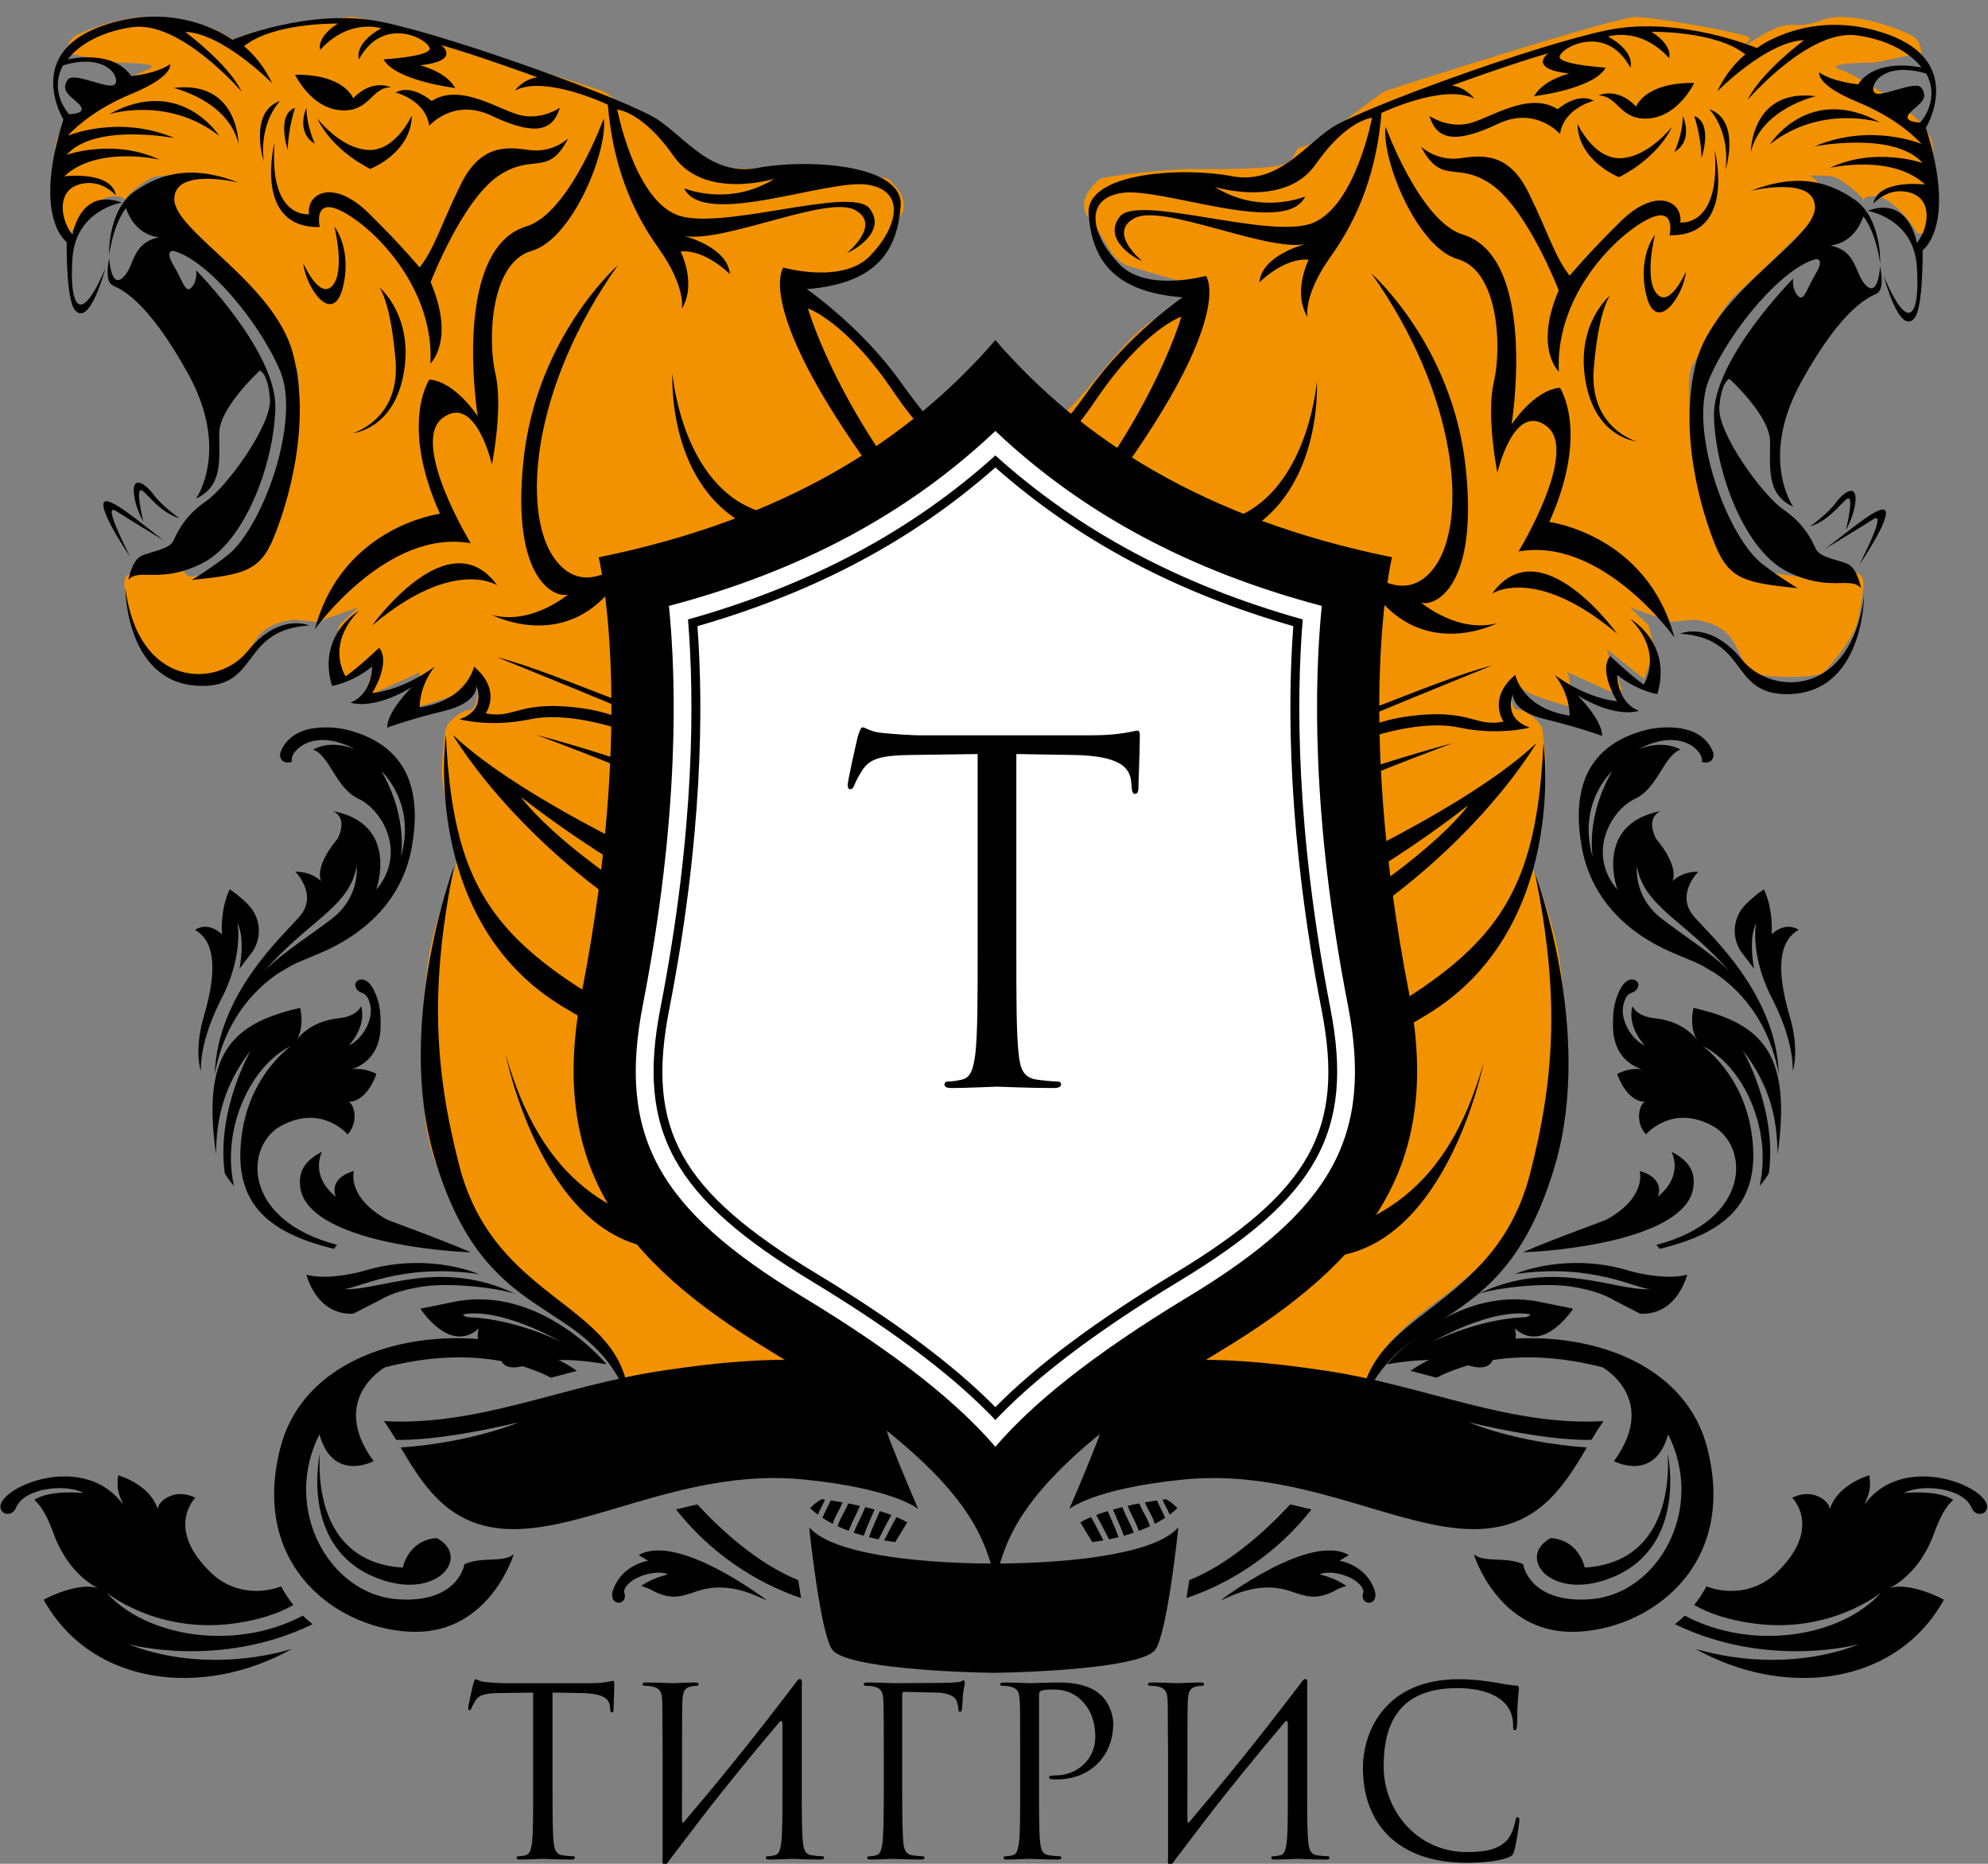 <svg width="80" height="75" viewBox="0 0 80 75" fill="none" xmlns="http://www.w3.org/2000/svg">
<rect x="0" y="0" width="80" height="75" fill="#808080" stroke="none"/>
<path d="M25.124 56.177C25.124 56.177 25.345 54.677 22.292 52.449C19.238 50.22 17.263 47.556 17.086 44.767C16.91 41.98 17.025 39.35 17.4 37.787C17.774 36.225 18.44 34.914 18.35 34.578C18.261 34.242 18.123 32.913 17.89 31.965C17.657 31.016 17.886 29.835 17.916 29.428C17.947 29.02 18.649 28.537 18.909 28.566C19.169 28.595 19.252 27.797 19.198 27.628C19.144 27.459 19.009 27.455 18.687 27.747C18.365 28.039 16.595 28.497 16.595 28.497L16.906 27.05L14.951 27.941L14.727 27.747L15.342 26.121L13.831 27.319L13.408 26.121L13.661 25.153L14.42 24.433L12.761 25.026L11.831 24.938C11.831 24.938 11.005 24.989 10.5 25.489C9.995 25.99 9.926 26.772 9.453 27.046C8.979 27.319 6.942 27.278 6.669 27.088C6.396 26.897 5.398 25.677 5.251 25.026C5.103 24.375 5.095 24.28 5.019 23.705C4.943 23.131 5.18 23.087 5.357 23.044C5.534 23 6.981 22.948 7.192 22.879C7.404 22.811 7.411 23.226 7.688 23.197C7.965 23.167 9.854 22.899 10.17 22.625C10.485 22.351 11.421 20.64 11.665 19.358C11.91 18.075 12.205 15.218 11.905 14.741C11.606 14.263 10.898 12.584 10.189 11.902C9.481 11.22 6.738 8.734 6.581 8.21C6.424 7.687 7.083 6.935 7.357 7.032C7.631 7.13 6.43 6.974 6.081 7.158C5.733 7.342 4.993 7.926 5.019 8.079C5.045 8.232 5.152 7.841 4.478 7.904C3.804 7.967 2.936 9.158 2.894 9.306C2.851 9.454 2.463 9.462 2.335 9.181C2.207 8.9 2.433 8.044 2.302 7.024C2.171 6.003 2.113 5.677 2.625 5.032C3.138 4.387 5.186 3.066 5.915 2.805C6.643 2.544 5.114 2.532 4.648 2.517C4.181 2.501 2.75 2.046 2.704 2.246C2.659 2.447 2.621 1.718 2.978 1.48C3.334 1.242 5.464 0.395 6.581 0.783C7.698 1.17 7.662 0.91 8.264 1.044C8.866 1.178 10.229 2.137 10.294 2.215C10.36 2.294 9.588 1.699 9.572 1.535C9.556 1.372 13.376 0.69 14.172 0.683C14.968 0.675 24.077 3.591 24.285 3.676C24.494 3.76 27.067 5.854 27.539 5.892C28.011 5.931 27.732 6.475 28.504 6.655C29.277 6.836 31.514 6.804 32.182 6.804C32.85 6.803 35.601 7.066 35.773 7.227C35.946 7.389 36.778 8.119 36.122 8.844C35.467 9.569 35.392 10.468 34.492 10.73C33.59 10.992 32.785 11.253 32.528 11.286C32.27 11.319 32.174 12.309 33.305 12.742C34.437 13.174 36.191 15.739 36.955 16.423C37.718 17.107 38.768 18.601 39.166 18.648C39.563 18.695 41.173 18.664 41.329 18.288C41.485 17.912 41.152 54.608 41.152 54.608L25.124 56.177Z" fill="#F39200"/>
<path d="M22.235 72.096C22.235 73 22.235 73.745 22.281 74.141C22.308 74.414 22.364 74.622 22.642 74.659C22.772 74.678 22.976 74.697 23.06 74.697C23.115 74.697 23.134 74.725 23.134 74.754C23.134 74.801 23.087 74.829 22.985 74.829C22.475 74.829 21.891 74.801 21.845 74.801C21.798 74.801 21.214 74.829 20.936 74.829C20.834 74.829 20.788 74.81 20.788 74.754C20.788 74.725 20.807 74.697 20.862 74.697C20.946 74.697 21.057 74.678 21.14 74.659C21.325 74.622 21.372 74.414 21.409 74.141C21.455 73.745 21.455 73.001 21.455 72.096V68.109L20.084 68.129C19.508 68.138 19.286 68.204 19.137 68.43C19.036 68.59 19.008 68.656 18.98 68.722C18.952 68.797 18.925 68.817 18.887 68.817C18.86 68.817 18.841 68.788 18.841 68.731C18.841 68.637 19.026 67.827 19.045 67.752C19.064 67.695 19.101 67.573 19.138 67.573C19.203 67.573 19.296 67.667 19.546 67.686C19.814 67.714 20.167 67.733 20.278 67.733H23.755C24.348 67.733 24.598 67.638 24.672 67.638C24.719 67.638 24.719 67.695 24.719 67.752C24.719 68.034 24.691 68.685 24.691 68.788C24.691 68.873 24.663 68.91 24.626 68.91C24.579 68.91 24.561 68.883 24.552 68.751L24.543 68.647C24.506 68.364 24.292 68.148 23.402 68.129L22.234 68.109V72.096H22.235Z" fill="black"/>
<path d="M26.666 70.437C26.647 68.967 26.666 68.703 26.647 68.401C26.629 68.081 26.554 67.93 26.248 67.864C26.174 67.846 26.016 67.836 25.933 67.836C25.896 67.836 25.859 67.817 25.859 67.78C25.859 67.723 25.906 67.704 26.008 67.704C26.425 67.704 27.009 67.732 27.055 67.732C27.101 67.732 27.686 67.704 27.963 67.704C28.066 67.704 28.112 67.723 28.112 67.78C28.112 67.817 28.075 67.836 28.038 67.836C27.973 67.836 27.917 67.846 27.806 67.864C27.556 67.912 27.481 68.072 27.463 68.401C27.445 68.703 27.445 70.164 27.445 73.274C27.445 73.35 27.491 73.359 27.528 73.311C28.845 71.757 30.142 70.183 32.043 67.685C32.163 67.487 32.311 67.525 32.265 67.836V70.437V72.096C32.265 73 32.265 73.745 32.311 74.141C32.34 74.414 32.395 74.622 32.674 74.659C32.803 74.678 33.007 74.697 33.091 74.697C33.146 74.697 33.164 74.725 33.164 74.754C33.164 74.801 33.118 74.829 33.016 74.829C32.506 74.829 31.922 74.801 31.876 74.801C31.83 74.801 31.245 74.829 30.968 74.829C30.865 74.829 30.819 74.81 30.819 74.754C30.819 74.725 30.838 74.697 30.893 74.697C30.977 74.697 31.088 74.678 31.171 74.659C31.357 74.622 31.403 74.414 31.44 74.141C31.486 73.745 31.486 73.001 31.486 72.096V69.372C31.486 69.259 31.44 69.203 31.357 69.306C30.133 70.757 28.918 72.237 27.769 73.764L26.999 74.772L26.888 74.923C26.767 75.121 26.619 75.083 26.666 74.772V70.437Z" fill="black"/>
<path d="M36.306 68.185V72.096C36.306 73 36.315 73.924 36.362 74.235C36.399 74.499 36.51 74.631 36.715 74.659C36.844 74.678 37.048 74.697 37.132 74.697C37.187 74.697 37.205 74.725 37.205 74.754C37.205 74.801 37.159 74.829 37.057 74.829C36.547 74.829 35.963 74.801 35.916 74.801C35.87 74.801 35.323 74.829 35.045 74.829C34.943 74.829 34.897 74.81 34.897 74.754C34.897 74.725 34.915 74.697 34.971 74.697C35.054 74.697 35.166 74.688 35.249 74.659C35.398 74.612 35.444 74.528 35.5 74.254C35.546 74.009 35.565 73.246 35.565 72.096V70.437C35.565 68.854 35.555 68.458 35.537 68.298C35.509 68.072 35.453 67.931 35.148 67.865C35.073 67.846 34.915 67.836 34.832 67.836C34.795 67.836 34.758 67.817 34.758 67.779C34.758 67.723 34.804 67.704 34.906 67.704C35.324 67.704 35.908 67.732 35.954 67.732C36.139 67.732 38.105 67.723 38.234 67.713C38.383 67.704 38.605 67.685 38.643 67.676C38.698 67.657 38.735 67.619 38.772 67.619C38.809 67.619 38.828 67.676 38.828 67.723C38.828 67.789 38.782 67.902 38.754 68.166C38.744 68.26 38.726 68.675 38.708 68.788C38.698 68.835 38.68 68.882 38.633 68.882C38.587 68.882 38.568 68.844 38.568 68.778C38.568 68.703 38.54 68.543 38.485 68.42C38.43 68.298 38.207 68.11 37.66 68.11L36.39 68.081C36.334 68.081 36.306 68.11 36.306 68.185Z" fill="black"/>
<path d="M41.052 70.437C41.052 68.967 41.052 68.703 41.034 68.402C41.016 68.081 40.941 67.93 40.635 67.864C40.56 67.846 40.403 67.836 40.32 67.836C40.283 67.836 40.246 67.817 40.246 67.78C40.246 67.723 40.292 67.704 40.394 67.704C40.811 67.704 41.368 67.732 41.442 67.732C41.646 67.732 42.183 67.704 42.61 67.704C43.769 67.704 44.186 68.1 44.334 68.241C44.538 68.439 44.797 68.864 44.797 69.363C44.797 70.701 43.834 71.606 42.517 71.606C42.471 71.606 42.369 71.606 42.323 71.596C42.276 71.596 42.22 71.577 42.22 71.53C42.22 71.455 42.276 71.445 42.471 71.445C43.37 71.445 44.075 70.776 44.075 69.909C44.075 69.599 44.047 68.967 43.555 68.458C43.064 67.949 42.499 67.987 42.285 67.987C42.128 67.987 41.97 68.005 41.887 68.043C41.831 68.062 41.812 68.128 41.812 68.222V72.096C41.812 73 41.812 73.745 41.859 74.141C41.887 74.414 41.942 74.621 42.22 74.659C42.35 74.678 42.554 74.697 42.637 74.697C42.693 74.697 42.712 74.725 42.712 74.754C42.712 74.801 42.666 74.829 42.563 74.829C42.053 74.829 41.469 74.801 41.423 74.801C41.395 74.801 40.811 74.829 40.533 74.829C40.431 74.829 40.384 74.81 40.384 74.754C40.384 74.725 40.403 74.697 40.459 74.697C40.542 74.697 40.654 74.678 40.737 74.659C40.923 74.622 40.969 74.414 41.006 74.141C41.052 73.745 41.052 73.001 41.052 72.096V70.437Z" fill="black"/>
<path d="M47.004 70.437C46.985 68.967 47.004 68.703 46.985 68.401C46.967 68.081 46.892 67.93 46.587 67.864C46.512 67.846 46.354 67.836 46.271 67.836C46.234 67.836 46.197 67.817 46.197 67.78C46.197 67.723 46.243 67.704 46.346 67.704C46.763 67.704 47.347 67.732 47.393 67.732C47.439 67.732 48.024 67.704 48.302 67.704C48.404 67.704 48.45 67.723 48.45 67.78C48.45 67.817 48.413 67.836 48.376 67.836C48.311 67.836 48.255 67.846 48.144 67.864C47.894 67.912 47.82 68.072 47.801 68.401C47.782 68.703 47.782 70.164 47.782 73.274C47.782 73.35 47.829 73.359 47.866 73.311C49.182 71.757 50.48 70.183 52.381 67.685C52.501 67.487 52.65 67.525 52.603 67.836V70.437V72.096C52.603 73 52.603 73.745 52.65 74.141C52.677 74.414 52.733 74.622 53.011 74.659C53.141 74.678 53.345 74.697 53.429 74.697C53.484 74.697 53.502 74.725 53.502 74.754C53.502 74.801 53.456 74.829 53.354 74.829C52.844 74.829 52.26 74.801 52.214 74.801C52.167 74.801 51.583 74.829 51.305 74.829C51.203 74.829 51.157 74.81 51.157 74.754C51.157 74.725 51.175 74.697 51.231 74.697C51.314 74.697 51.426 74.678 51.509 74.659C51.694 74.622 51.741 74.414 51.778 74.141C51.824 73.745 51.824 73.001 51.824 72.096V69.372C51.824 69.259 51.778 69.203 51.694 69.306C50.471 70.757 49.256 72.237 48.106 73.764L47.337 74.772L47.226 74.923C47.105 75.121 46.957 75.083 47.004 74.772V70.437Z" fill="black"/>
<path d="M54.846 71.153C54.846 69.646 55.763 67.572 58.711 67.572C59.815 67.572 60.649 67.827 61.002 67.827C61.103 67.827 61.122 67.874 61.122 67.93C61.122 68.034 61.057 68.486 61.057 69.033C61.057 69.486 61.039 69.627 60.965 69.627C60.9 69.627 60.89 69.561 60.89 69.429C60.89 68.326 59.806 67.93 58.647 67.93C56.264 67.93 55.68 69.41 55.68 71.078C55.68 72.878 57.042 74.528 59.027 74.528C59.722 74.528 60.269 74.443 60.64 74.056C60.835 73.849 60.955 73.434 60.983 73.265C61.002 73.161 61.02 73.123 61.076 73.123C61.122 73.123 61.141 73.19 61.141 73.265C61.141 73.331 61.029 74.15 60.937 74.471C60.881 74.65 60.863 74.669 60.696 74.745C60.325 74.895 59.62 74.961 59.027 74.961C56.199 74.961 54.846 73.33 54.846 71.153Z" fill="black"/>
<path d="M54.87 56.177C54.87 56.177 54.649 54.677 57.703 52.449C60.756 50.22 62.732 47.556 62.908 44.767C63.085 41.98 62.97 39.35 62.595 37.787C62.22 36.225 61.554 34.914 61.644 34.578C61.734 34.242 61.872 32.913 62.105 31.965C62.338 31.016 62.109 29.835 62.079 29.428C62.048 29.02 61.346 28.537 61.085 28.566C60.825 28.595 60.743 27.797 60.797 27.628C60.85 27.459 60.986 27.455 61.308 27.747C61.63 28.039 63.4 28.497 63.4 28.497L63.088 27.05L65.043 27.941L65.267 27.747L64.652 26.121L66.164 27.319L66.587 26.121L66.334 25.153L65.575 24.433L67.234 25.026L68.164 24.938C68.164 24.938 68.989 24.989 69.494 25.489C70 25.99 70.069 26.772 70.542 27.046C71.015 27.319 73.052 27.278 73.325 27.088C73.599 26.897 74.596 25.677 74.744 25.026C74.892 24.375 74.899 24.28 74.976 23.705C75.052 23.131 74.814 23.087 74.638 23.044C74.461 23 73.014 22.948 72.802 22.879C72.591 22.811 72.583 23.226 72.306 23.197C72.029 23.167 70.14 22.899 69.825 22.625C69.51 22.351 68.574 20.64 68.33 19.358C68.085 18.075 67.79 15.218 68.089 14.741C68.389 14.263 69.097 12.584 69.805 11.902C70.514 11.22 73.257 8.734 73.414 8.21C73.572 7.687 72.912 6.935 72.638 7.032C72.364 7.13 73.565 6.974 73.913 7.158C74.262 7.342 75.002 7.926 74.976 8.079C74.949 8.232 74.843 7.841 75.516 7.904C76.191 7.967 77.058 9.158 77.101 9.306C77.144 9.454 77.531 9.462 77.66 9.181C77.788 8.9 77.562 8.044 77.692 7.024C77.823 6.003 77.881 5.677 77.369 5.032C76.857 4.387 74.809 3.066 74.08 2.805C73.351 2.544 74.88 2.532 75.347 2.517C75.814 2.501 77.244 2.046 77.29 2.246C77.336 2.447 77.373 1.718 77.017 1.48C76.66 1.242 74.53 0.395 73.413 0.783C72.297 1.17 72.333 0.91 71.73 1.044C71.128 1.178 69.765 2.137 69.7 2.215C69.635 2.294 70.407 1.699 70.423 1.535C70.439 1.372 66.619 0.69 65.822 0.683C65.026 0.675 55.918 3.591 55.709 3.676C55.501 3.76 52.928 5.854 52.456 5.892C51.983 5.931 52.263 6.475 51.49 6.655C50.718 6.836 48.481 6.804 47.813 6.804C47.145 6.803 44.394 7.066 44.221 7.227C44.048 7.389 43.217 8.119 43.872 8.844C44.528 9.569 44.602 10.468 45.503 10.73C46.404 10.992 47.21 11.253 47.467 11.286C47.724 11.319 47.821 12.309 46.689 12.742C45.557 13.174 43.803 15.739 43.04 16.423C42.276 17.107 41.227 18.601 40.829 18.648C40.432 18.695 38.821 18.664 38.665 18.288C38.51 17.912 38.843 54.608 38.843 54.608L54.87 56.177Z" fill="#F39200"/>
<path d="M33.577 31.27C35.278 27.812 40.593 20.681 40.593 20.681C39.459 20.825 39.529 19.168 39.529 19.168C40.805 19.24 42.222 17.944 43.805 15.71C45.387 13.477 47.586 11.965 47.586 11.965C44.697 11.739 43.941 10.339 43.808 8.621C43.675 6.904 47.675 6.724 49.542 7.085C51.409 7.447 52.431 5.911 53.587 5.143C54.742 4.374 61.81 1.798 64.699 1.211C67.589 0.624 70.7 1.934 70.7 1.934C70.7 1.934 72.878 0.262 75.99 1.392C79.101 2.522 77.501 5.143 77.501 5.143C78.765 9.102 77.37 10.067 77.37 10.067C77.37 10.067 77.399 12.375 77.039 12.805C76.436 13.525 75.811 11.124 75.811 11.124C76.85 13.573 77.275 12.613 77.134 10.692C76.992 8.77 75.149 8.483 75.149 8.483C76.85 7.858 77.134 9.779 77.134 9.779C77.606 9.203 77.796 8.05 76.897 7.762C76 7.474 75.386 8.195 75.386 8.195C75.575 7.186 77.465 7.426 77.465 7.426C76.142 6.178 73.638 6.754 73.638 6.754C75.481 5.889 77.37 6.562 77.37 6.562C76.236 5.265 73.023 5.889 73.023 5.889C75.292 4.929 77.323 5.793 77.323 5.793C77.323 5.793 76.519 4.833 74.772 4.113C73.023 3.392 73.213 2.912 73.213 2.912C73.733 3.296 74.772 3.392 74.772 3.392C75.527 2.288 77.323 2.72 77.323 2.72C77.323 2.72 76.657 1.694 74.725 1.423C72.792 1.152 70.331 4.016 70.331 4.016C70.851 2.912 72.599 1.616 72.599 1.616C71.087 1.664 69.103 3.68 69.103 3.68C69.575 2.672 70.237 2.192 70.237 2.192C69.055 1.231 66.457 1.279 66.457 1.279C67.355 1.855 67.165 2.336 67.165 2.336C65.985 1.039 64.71 1.471 64.71 1.471C65.843 2.096 65.607 2.72 65.607 2.72C64.568 0.799 62.584 2.048 62.772 2.336C62.962 2.624 64.615 2.72 64.615 2.72C64.143 3.584 61.733 3.873 61.733 3.873C62.111 3.2 63.15 2.96 63.15 2.96C61.45 2.768 62.3 2.144 62.3 2.144C60.93 2.528 58.426 3.441 58.426 3.441C59.025 3.531 59.324 3.969 59.324 3.969C58.096 3.344 55.592 4.545 55.592 4.545C55.403 6.85 54.694 8.723 53.56 10.307C52.427 11.893 52.616 12.757 52.616 12.757C52.002 11.748 52.662 10.452 52.662 10.452C51.671 10.356 50.679 11.364 50.679 11.364C50.773 10.26 52.521 9.827 52.521 9.827C50.915 10.116 46.805 8.195 45.672 8.771C44.537 9.347 45.955 10.5 45.955 10.5C45.766 10.452 44.336 9.668 45.057 8.723C45.78 7.777 51.151 9.683 52.852 8.963C54.553 8.243 55.214 4.737 55.214 4.737C55.214 4.737 54.193 4.817 52.947 6.609C51.7 8.402 48.884 7.522 48.884 7.522C50.726 8.675 52.521 7.906 52.521 7.906C51.765 9.539 46.758 7.522 45.151 7.762C43.546 8.003 43.952 9.52 45.057 10.644C46.162 11.768 48.529 11.1 48.529 11.1C48.529 11.1 49.943 12.876 43.71 20.912C36.512 30.191 36.538 34.288 39.126 37.906C42.001 41.924 41.585 44.092 41.585 44.092C41.585 44.092 41.514 41.715 37.9 37.393C34.286 33.071 39.601 25.723 39.601 25.723C34.924 31.27 34.595 34.032 38.113 39.338C41.63 44.643 41.089 48.271 41.089 48.271C39.935 40.428 35.728 39.113 34.712 34.656C33.91 31.147 38.43 25.687 41.16 22.842C46.154 17.634 47.539 12.743 47.539 12.743C47.539 12.743 46.018 13.243 44.065 16.143C42.112 19.042 40.167 19.6 40.167 19.6C40.805 20.392 41.726 20.104 41.726 20.104C40.734 21.329 34.139 30.217 31.168 36.529C28.197 42.84 29.538 48.271 33.648 49.279C37.758 50.288 38.821 53.313 38.821 53.313C37.333 50.864 30.881 52.405 29.255 45.821C27.97 40.618 31.876 34.727 33.577 31.27ZM75.433 3.728C75.669 3.969 77.089 3.198 77.322 3.536C77.631 3.982 77.227 4.183 76.897 4.497C76.449 4.923 77.275 4.929 77.275 4.929C78.122 3.883 77.511 2.96 77.511 2.96C75.717 2.432 75.196 3.488 75.433 3.728ZM75.662 4.929C75.662 4.929 73.313 4.175 71.23 5.8C71.23 5.8 72.78 3.344 75.662 4.929ZM70.456 6.12C70.456 6.12 70.456 3.543 73.07 3.871C73.07 3.871 70.867 4.372 70.456 6.12ZM69.438 6.834C69.632 5.233 68.784 4.396 68.784 4.396C70.068 4.839 69.438 6.834 69.438 6.834ZM68.179 4.667C68.954 4.962 68.469 6.365 68.469 6.365C68.469 5.529 68.179 4.667 68.179 4.667ZM67.38 6.12C67.38 6.12 67.719 5.406 67.719 4.667C67.719 4.667 68.179 5.627 67.38 6.12ZM65.249 6.365C66.362 6.299 67.283 5.098 67.283 5.098C67.283 5.098 66.799 6.292 65.152 7.129C65.152 7.129 63.501 6.486 63.481 4.981C63.481 4.981 64.135 6.432 65.249 6.365ZM65.841 4.287C65.841 4.287 66.183 3.312 68.179 3.338C68.179 3.338 67.55 4.667 66.363 4.766C65.176 4.864 65.128 3.854 64.329 3.842C64.329 3.842 65.064 3.475 65.841 4.287ZM62.779 5.393C62.779 5.393 61.81 4.261 60.285 4.981C58.759 5.701 57.843 5.754 57.524 4.667C57.524 4.667 58.202 5.147 59.049 4.981C59.897 4.815 61.495 3.632 62.682 4.396C62.682 4.396 63.481 3.689 64.135 4.055C64.135 4.055 62.924 4.347 62.779 5.393ZM69.002 6.055C69.002 6.055 69.899 9.517 67.187 9.467C67.187 9.467 67.502 8.114 66.121 8.926C64.74 9.739 62.585 12.077 62.73 14.957C62.73 14.957 61.724 14.021 62.724 11.683C62.724 11.683 61.471 8.434 60.018 7.424C58.618 6.452 58.008 7.498 57.185 5.898C57.185 5.898 57.814 6.513 58.783 6.365C59.752 6.218 60.745 6.193 61.52 7.769C62.294 9.345 62.563 10.329 63.165 11.092C63.165 11.092 63.99 10.108 65.225 8.902C66.678 7.482 67.73 8.138 67.616 8.951C67.616 8.951 69.245 9.166 69.002 6.055ZM67.851 10.92C67.721 12 66.634 13.441 66.254 11.892C65.873 10.344 66.599 9.443 66.599 9.443C66.599 9.443 66.149 11.209 66.67 11.82C67.19 12.431 67.851 10.92 67.851 10.92ZM65.855 17.763C65.855 17.763 64.189 17.619 63.8 15.314C63.41 13.009 64.792 11.892 64.792 11.892C64.792 11.892 64.332 12.431 64.135 14.828C63.939 17.224 65.855 17.763 65.855 17.763ZM58.981 18.808C59.513 23.742 57.656 24.426 57.185 24.246C57.185 24.246 58.663 25.507 60.257 25.075C60.257 25.075 56.537 27.02 54.588 22.59C54.588 22.59 56.419 24.641 57.741 22.805C59.063 20.971 58.698 15.956 55.19 11.007C55.19 11.007 58.449 13.873 58.981 18.808ZM61.107 22.193C61.107 22.193 63.567 18.158 62.241 17.151C60.915 16.143 60.257 19.024 60.257 19.024C60.257 19.024 59.796 16.731 60.115 15.374C60.434 14.017 60.327 10.908 58.663 10.428C56.997 9.947 55.58 6.371 55.757 5.098C55.757 5.098 57.145 8.918 58.875 9.443C61.249 10.164 61.19 14.521 60.83 17.079C60.83 17.079 61.71 15.704 62.772 15.602C62.772 15.602 63.977 17.367 62.347 21.005C62.347 21.005 66.284 21.509 67.38 25.651C67.38 25.651 64.473 21.581 61.107 22.193ZM65.075 25.5C61.781 22.72 60.044 23.887 60.044 23.887C61.993 21.185 65.075 25.5 65.075 25.5ZM75.102 11.496C75.599 11.964 75.658 10.716 75.658 10.716C75.757 11.236 75.762 11.692 75.515 11.818C75.269 11.944 74.181 12.289 72.481 15.374C70.78 18.46 72.162 20.392 72.162 20.392C71.064 19.888 71.24 18.808 71.231 17.763C71.221 16.718 69.593 15.242 69.593 15.242C69.593 15.242 69.26 15.359 69.189 16.394C69.117 17.43 70.922 19.924 71.763 20.501C72.605 21.077 72.905 21.725 73.071 22.085C73.237 22.446 73.969 22.517 74.359 22.698C74.748 22.878 74.89 23.67 74.89 23.67C74.465 23.166 73.615 23.85 71.914 22.997C70.213 22.144 69.032 19.03 68.973 16.755C68.914 14.479 72.162 11.208 72.162 11.208C72.162 11.208 72.091 11.604 72.339 11.892C72.587 12.181 72.693 11.64 73.071 11.007C73.449 10.374 73.071 10.428 73.071 10.428C71.748 10.764 69.646 13.225 68.784 15.242C67.923 17.259 69.495 21.599 70.922 22.698C71.656 23.263 72.339 23.67 72.339 23.67C70.284 23.454 69.597 23.34 69.034 21.959C68.469 20.573 67.52 17.422 68.258 14.576C68.995 11.731 73.038 9.641 73.038 8.345C73.038 7.048 70.456 7.679 70.456 7.679C72.169 7.01 73.46 7.209 74.642 8.038C75.731 8.803 75.662 10.596 75.662 10.596C75.457 9.226 74.981 8.706 74.981 8.706C74.592 9.859 73.65 9.876 73.65 9.876C74.784 10.127 74.606 11.028 75.102 11.496ZM75.882 20.573C76.024 20.969 74.819 22.734 74.819 22.734C75.185 21.998 75.882 20.573 75.38 20.897C74.877 21.221 73.446 22.085 73.446 22.085C74.199 21.545 75.74 20.177 75.882 20.573ZM74.287 20.104C73.949 20.403 73.543 20.969 72.835 21.185C72.835 21.185 73.536 20.691 73.862 20.248C74.216 19.766 74.698 19.492 74.67 20.104C74.642 20.717 74.284 21.322 74.284 21.322C74.284 21.322 74.671 19.766 74.287 20.104ZM70.094 26.54C71.311 28.037 74.488 28.028 75.008 23.994C75.008 23.994 75.01 27.93 71.91 27.933C69.593 27.935 70.374 25.681 67.615 25.5C67.616 25.5 68.809 24.958 70.094 26.54ZM51.576 50.023C55.402 49.495 58.237 47.91 59.702 42.772C59.702 42.772 58.285 49.927 53.749 50.552C49.214 51.176 46.899 52.471 46.285 53.313C46.285 53.313 47.749 50.552 51.576 50.023ZM61.571 47.233C62.614 43.192 62.725 39.89 61.78 35.184C61.78 35.184 64.151 41.481 62.586 46.855C60.518 53.957 56.503 52.264 54.741 56.651C54.983 52.696 60.136 52.792 61.571 47.233ZM52.993 42.195C59.912 38.621 61.794 36.62 62.111 29.901C62.111 29.901 63.15 37.393 57.387 40.851C51.623 44.309 45.86 47.334 44.254 50.264C44.254 50.264 46.075 45.77 52.993 42.195ZM47.183 37.825C52.71 35.52 59.087 32.495 61.827 29.901C61.827 29.901 58.663 35.424 51.151 39.074C43.64 42.724 41.986 48.631 41.986 48.631C41.986 48.631 42.923 42.809 50.159 38.882C57.395 34.954 59.087 32.399 59.087 32.399C59.087 32.399 54.127 36.385 49.498 37.825C44.868 39.266 42.648 42.58 41.986 46.661C41.986 46.661 41.656 40.131 47.183 37.825ZM58.473 29.901C58.473 29.901 48.647 33.504 45.529 35.856C42.411 38.209 40.664 37.345 40.947 33.695C40.947 33.695 41.041 37.969 43.971 36.24C46.899 34.511 50.631 32.014 58.473 29.901ZM50.868 30.622C47.56 32.111 45.765 29.709 44.254 24.907C44.254 24.907 46.211 30.766 49.695 30.189C53.179 29.614 57.41 27.452 60.044 26.78C60.044 26.779 54.174 29.133 50.868 30.622ZM43.072 23.67C43.072 23.67 42.129 30.878 44.726 33.535C44.726 33.535 41.324 32.894 43.072 23.67ZM64.473 29.613C64.473 29.613 63.58 29.277 62.184 28.941C60.788 28.605 60.883 27.932 60.883 27.932C60.883 27.932 60.444 28.893 61.561 29.277C61.561 29.277 60.308 29.613 58.729 29.277C57.15 28.941 54.363 29.565 51.151 31.534C51.151 31.534 53.891 29.229 56.536 28.844C59.182 28.46 59.304 29.282 60.505 29.037C60.505 29.037 59.843 28.109 60.977 27.156C60.977 27.156 61.242 28.509 63.165 28.797C63.165 28.797 63.198 27.965 62.56 27.156C62.56 27.156 63.741 28.076 65.075 28.22C65.075 28.22 64.309 27.02 64.793 26.395C64.793 26.395 65.595 27.163 66.144 27.548C66.144 27.548 66.977 26.3 65.607 24.906C65.607 24.906 67.308 25.867 66.693 27.932C66.693 27.932 65.915 27.821 65.075 27.156C65.075 27.156 65.068 28.264 65.951 28.602C65.951 28.602 65.087 28.947 63.481 27.983C63.48 27.983 64.473 28.941 64.473 29.613ZM53.515 26.876C53.515 26.876 49.946 27.156 47.75 24.571C44.952 21.277 48.559 21.643 50.354 20.502C52.715 19 52.993 15.34 52.993 15.34C52.993 15.34 53.27 20.033 49.695 21.618C46.12 23.202 50.707 26.948 53.515 26.876Z" fill="black"/>
<path d="M46.475 30.939C44.774 27.481 39.46 20.349 39.46 20.349C40.593 20.494 40.523 18.837 40.523 18.837C39.247 18.909 37.83 17.612 36.248 15.379C34.665 13.146 32.466 11.634 32.466 11.634C35.356 11.408 36.111 10.007 36.244 8.29C36.378 6.573 32.377 6.392 30.511 6.754C28.643 7.116 27.621 5.579 26.465 4.811C25.31 4.043 18.242 1.467 15.353 0.88C12.464 0.292 9.353 1.603 9.353 1.603C9.353 1.603 7.175 -0.069 4.063 1.061C0.951 2.19 2.552 4.811 2.552 4.811C1.287 8.77 2.682 9.736 2.682 9.736C2.682 9.736 2.653 12.044 3.013 12.473C3.616 13.194 4.241 10.793 4.241 10.793C3.202 13.242 2.777 12.281 2.919 10.361C3.061 8.439 4.903 8.151 4.903 8.151C3.202 7.527 2.919 9.448 2.919 9.448C2.447 8.872 2.257 7.719 3.155 7.431C4.053 7.143 4.666 7.863 4.666 7.863C4.478 6.855 2.588 7.095 2.588 7.095C3.911 5.846 6.415 6.422 6.415 6.422C4.572 5.558 2.682 6.23 2.682 6.23C3.816 4.934 7.029 5.558 7.029 5.558C4.761 4.598 2.73 5.462 2.73 5.462C2.73 5.462 3.533 4.502 5.281 3.782C7.029 3.061 6.84 2.581 6.84 2.581C6.32 2.965 5.281 3.061 5.281 3.061C4.525 1.957 2.73 2.389 2.73 2.389C2.73 2.389 3.396 1.363 5.328 1.092C7.261 0.821 9.721 3.685 9.721 3.685C9.202 2.581 7.454 1.284 7.454 1.284C8.965 1.332 10.95 3.349 10.95 3.349C10.477 2.341 9.815 1.861 9.815 1.861C10.997 0.9 13.595 0.948 13.595 0.948C12.697 1.524 12.887 2.004 12.887 2.004C14.068 0.708 15.343 1.14 15.343 1.14C14.209 1.764 14.445 2.389 14.445 2.389C15.485 0.468 17.468 1.716 17.28 2.004C17.091 2.293 15.437 2.389 15.437 2.389C15.91 3.253 18.319 3.541 18.319 3.541C17.942 2.869 16.902 2.629 16.902 2.629C18.603 2.437 17.752 1.813 17.752 1.813C19.122 2.197 21.626 3.109 21.626 3.109C21.027 3.199 20.728 3.638 20.728 3.638C21.957 3.013 24.46 4.214 24.46 4.214C24.65 6.519 25.358 8.392 26.492 9.976C27.626 11.561 27.437 12.426 27.437 12.426C28.05 11.417 27.39 10.12 27.39 10.12C28.382 10.025 29.374 11.033 29.374 11.033C29.279 9.928 27.531 9.496 27.531 9.496C29.138 9.784 33.248 7.864 34.381 8.439C35.515 9.016 34.097 10.169 34.097 10.169C34.287 10.121 35.718 9.337 34.995 8.392C34.273 7.446 28.901 9.352 27.201 8.632C25.5 7.911 24.839 4.406 24.839 4.406C24.839 4.406 25.86 4.486 27.106 6.278C28.353 8.071 31.169 7.191 31.169 7.191C29.326 8.344 27.532 7.575 27.532 7.575C28.288 9.208 33.295 7.191 34.901 7.431C36.507 7.672 36.101 9.189 34.996 10.313C33.89 11.436 31.523 10.768 31.523 10.768C31.523 10.768 30.109 12.545 36.343 20.58C43.541 29.86 43.515 33.957 40.927 37.575C38.052 41.593 38.468 43.761 38.468 43.761C38.468 43.761 38.538 41.384 42.152 37.062C45.767 32.739 40.452 25.392 40.452 25.392C45.129 30.939 45.458 33.701 41.94 39.007C38.422 44.312 38.964 47.94 38.964 47.94C40.117 40.097 44.324 38.781 45.341 34.325C46.142 30.816 41.623 25.356 38.893 22.511C33.898 17.303 32.514 12.412 32.514 12.412C32.514 12.412 34.035 12.912 35.988 15.811C37.941 18.711 39.885 19.269 39.885 19.269C39.247 20.061 38.326 19.773 38.326 19.773C39.318 20.998 45.913 29.886 48.884 36.198C51.856 42.509 50.514 47.94 46.404 48.948C42.294 49.956 41.231 52.982 41.231 52.982C42.72 50.532 49.171 52.074 50.798 45.49C52.083 40.287 48.176 34.396 46.475 30.939ZM4.619 3.397C4.383 3.637 2.964 2.867 2.73 3.205C2.421 3.651 2.825 3.852 3.155 4.165C3.603 4.592 2.777 4.598 2.777 4.598C1.93 3.551 2.54 2.629 2.54 2.629C4.336 2.1 4.856 3.157 4.619 3.397ZM4.39 4.597C4.39 4.597 6.739 3.843 8.822 5.468C8.822 5.469 7.272 3.013 4.39 4.597ZM9.597 5.788C9.597 5.788 9.597 3.212 6.981 3.54C6.982 3.54 9.185 4.041 9.597 5.788ZM10.614 6.502C10.42 4.902 11.268 4.065 11.268 4.065C9.984 4.507 10.614 6.502 10.614 6.502ZM11.873 4.336C11.098 4.631 11.583 6.034 11.583 6.034C11.583 5.198 11.873 4.336 11.873 4.336ZM12.672 5.788C12.672 5.788 12.333 5.075 12.333 4.336C12.333 4.336 11.873 5.296 12.672 5.788ZM14.803 6.034C13.69 5.968 12.769 4.767 12.769 4.767C12.769 4.767 13.253 5.96 14.9 6.798C14.9 6.798 16.552 6.155 16.571 4.65C16.571 4.65 15.917 6.101 14.803 6.034ZM14.212 3.956C14.212 3.956 13.869 2.981 11.873 3.007C11.873 3.007 12.503 4.336 13.689 4.435C14.876 4.533 14.924 3.523 15.724 3.511C15.724 3.511 14.988 3.144 14.212 3.956ZM17.273 5.062C17.273 5.062 18.242 3.93 19.768 4.65C21.294 5.37 22.21 5.423 22.528 4.336C22.528 4.336 21.85 4.816 21.003 4.65C20.155 4.484 18.557 3.301 17.37 4.065C17.37 4.065 16.571 3.358 15.917 3.724C15.917 3.724 17.128 4.016 17.273 5.062ZM11.05 5.724C11.05 5.724 10.153 9.186 12.866 9.136C12.866 9.136 12.551 7.783 13.931 8.595C15.312 9.407 17.467 11.746 17.322 14.626C17.322 14.626 18.328 13.69 17.329 11.352C17.329 11.352 18.581 8.103 20.034 7.093C21.434 6.12 22.044 7.167 22.867 5.567C22.867 5.567 22.238 6.182 21.269 6.034C20.3 5.887 19.308 5.862 18.533 7.438C17.758 9.013 17.489 9.997 16.887 10.761C16.887 10.761 16.063 9.777 14.828 8.57C13.374 7.151 12.323 7.807 12.437 8.62C12.437 8.62 10.807 8.835 11.05 5.724ZM12.201 10.589C12.331 11.669 13.418 13.11 13.798 11.561C14.179 10.012 13.454 9.112 13.454 9.112C13.454 9.112 13.903 10.878 13.383 11.489C12.862 12.1 12.201 10.589 12.201 10.589ZM14.197 17.432C14.197 17.432 15.863 17.288 16.252 14.983C16.642 12.678 15.261 11.561 15.261 11.561C15.261 11.561 15.721 12.1 15.917 14.497C16.114 16.893 14.197 17.432 14.197 17.432ZM21.071 18.477C20.539 23.411 22.396 24.095 22.867 23.915C22.867 23.915 21.39 25.176 19.796 24.744C19.796 24.744 23.516 26.689 25.464 22.259C25.464 22.259 23.634 24.309 22.311 22.474C20.988 20.64 21.354 15.625 24.862 10.676C24.862 10.676 21.603 13.542 21.071 18.477ZM18.945 21.862C18.945 21.862 16.486 17.827 17.811 16.82C19.137 15.812 19.796 18.692 19.796 18.692C19.796 18.692 20.256 16.4 19.937 15.043C19.619 13.686 19.725 10.577 21.39 10.097C23.055 9.616 24.472 6.04 24.296 4.767C24.296 4.767 22.907 8.587 21.177 9.112C18.803 9.832 18.863 14.19 19.222 16.747C19.222 16.747 18.342 15.373 17.28 15.271C17.28 15.271 16.075 17.036 17.705 20.674C17.705 20.674 13.769 21.178 12.672 25.32C12.672 25.32 15.579 21.25 18.945 21.862ZM14.977 25.169C18.272 22.389 20.009 23.555 20.009 23.555C18.059 20.854 14.977 25.169 14.977 25.169ZM4.95 11.165C4.454 11.633 4.394 10.385 4.394 10.385C4.295 10.904 4.29 11.361 4.537 11.486C4.784 11.613 5.871 11.957 7.572 15.043C9.273 18.129 7.891 20.061 7.891 20.061C8.989 19.557 8.812 18.477 8.822 17.432C8.832 16.387 10.46 14.911 10.46 14.911C10.46 14.911 10.792 15.028 10.864 16.063C10.935 17.099 9.131 19.593 8.289 20.17C7.447 20.746 7.147 21.394 6.982 21.754C6.816 22.114 6.084 22.186 5.694 22.366C5.304 22.547 5.163 23.338 5.163 23.338C5.588 22.834 6.438 23.519 8.139 22.666C9.84 21.813 11.021 18.699 11.08 16.424C11.139 14.148 7.891 10.877 7.891 10.877C7.891 10.877 7.962 11.273 7.714 11.561C7.466 11.849 7.36 11.309 6.982 10.676C6.604 10.042 6.982 10.097 6.982 10.097C8.304 10.433 10.406 12.894 11.268 14.911C12.13 16.928 10.558 21.268 9.131 22.366C8.397 22.932 7.714 23.339 7.714 23.339C9.769 23.123 10.456 23.009 11.018 21.628C11.584 20.242 12.532 17.09 11.794 14.245C11.057 11.399 7.014 9.31 7.014 8.014C7.014 6.717 9.597 7.347 9.597 7.347C7.883 6.679 6.593 6.877 5.411 7.707C4.322 8.471 4.391 10.265 4.391 10.265C4.596 8.895 5.071 8.375 5.071 8.375C5.461 9.527 6.403 9.544 6.403 9.544C5.269 9.796 5.446 10.697 4.95 11.165ZM4.17 20.241C4.029 20.638 5.234 22.403 5.234 22.403C4.868 21.667 4.17 20.241 4.673 20.565C5.175 20.89 6.606 21.754 6.606 21.754C5.853 21.214 4.312 19.845 4.17 20.241ZM5.765 19.773C6.104 20.071 6.509 20.638 7.218 20.854C7.218 20.854 6.516 20.36 6.19 19.917C5.836 19.435 5.354 19.161 5.383 19.773C5.41 20.385 5.769 20.991 5.769 20.991C5.769 20.991 5.381 19.435 5.765 19.773ZM9.958 26.209C8.741 27.705 5.564 27.697 5.044 23.663C5.044 23.663 5.042 27.599 8.142 27.601C10.459 27.603 9.678 25.35 12.437 25.169C12.437 25.169 11.243 24.627 9.958 26.209ZM28.476 49.692C24.65 49.163 21.816 47.579 20.351 42.441C20.351 42.441 21.768 49.596 26.303 50.221C30.838 50.845 33.153 52.14 33.767 52.982C33.767 52.982 32.303 50.221 28.476 49.692ZM18.481 46.902C17.438 42.861 17.328 39.559 18.272 34.853C18.272 34.853 15.901 41.15 17.467 46.524C19.535 53.625 23.55 51.932 25.311 56.319C25.069 52.365 19.916 52.461 18.481 46.902ZM27.059 41.864C20.14 38.29 18.259 36.289 17.942 29.57C17.942 29.57 16.902 37.062 22.666 40.52C28.429 43.977 34.192 47.003 35.798 49.932C35.798 49.932 33.977 45.439 27.059 41.864ZM32.87 37.494C27.342 35.189 20.965 32.164 18.224 29.57C18.224 29.57 21.39 35.093 28.901 38.742C36.413 42.393 38.066 48.3 38.066 48.3C38.066 48.3 37.13 42.478 29.893 38.551C22.657 34.623 20.964 32.068 20.964 32.068C20.964 32.068 25.925 36.053 30.554 37.494C35.184 38.935 37.404 42.249 38.066 46.33C38.066 46.33 38.397 39.799 32.87 37.494ZM21.579 29.57C21.579 29.57 31.405 33.172 34.523 35.525C37.641 37.878 39.389 37.014 39.105 33.364C39.105 33.364 39.01 37.638 36.082 35.909C33.153 34.18 29.421 31.683 21.579 29.57ZM29.184 30.291C32.492 31.779 34.287 29.378 35.798 24.576C35.798 24.576 33.841 30.435 30.357 29.858C26.873 29.282 22.642 27.121 20.009 26.448C20.009 26.448 25.878 28.802 29.184 30.291ZM36.98 23.338C36.98 23.338 37.924 30.546 35.326 33.204C35.326 33.204 38.728 32.563 36.98 23.338ZM15.58 29.282C15.58 29.282 16.473 28.945 17.869 28.61C19.264 28.273 19.169 27.601 19.169 27.601C19.169 27.601 19.608 28.562 18.491 28.945C18.491 28.945 19.744 29.282 21.323 28.945C22.902 28.61 25.689 29.234 28.901 31.203C28.901 31.203 26.162 28.898 23.516 28.513C20.87 28.129 20.749 28.95 19.547 28.706C19.547 28.706 20.209 27.778 19.075 26.825C19.075 26.825 18.81 28.177 16.887 28.465C16.887 28.465 16.855 27.634 17.493 26.825C17.493 26.825 16.312 27.745 14.977 27.889C14.977 27.889 15.743 26.689 15.259 26.064C15.259 26.064 14.458 26.832 13.909 27.217C13.909 27.217 13.076 25.968 14.445 24.575C14.445 24.575 12.745 25.536 13.359 27.601C13.359 27.601 14.139 27.489 14.977 26.825C14.977 26.825 14.985 27.933 14.101 28.271C14.101 28.271 14.965 28.616 16.571 27.652C16.571 27.652 15.58 28.61 15.58 29.282ZM26.537 26.545C26.537 26.545 30.106 26.825 32.302 24.239C35.101 20.946 31.494 21.312 29.698 20.171C27.338 18.669 27.059 15.009 27.059 15.009C27.059 15.009 26.782 19.702 30.357 21.286C33.933 22.871 29.346 26.616 26.537 26.545Z" fill="black"/>
<path d="M55.339 39.102C53.317 28.721 54.714 23.036 54.714 23.036C47.752 21.62 43.232 18.673 40.068 15.019C36.904 18.673 32.384 21.62 25.423 23.036C25.423 23.036 26.82 28.721 24.797 39.102C23.553 45.49 26.22 48.993 31.765 52.345C39.601 57.083 39.599 59.498 40.068 60.687C40.538 59.498 40.536 57.083 48.372 52.345C53.916 48.993 56.583 45.49 55.339 39.102Z" fill="white"/>
<path d="M40.055 56.623C38.373 54.919 36.007 53.155 32.836 51.238C27.369 47.933 25.988 45.457 26.926 40.643C28.285 33.665 28.307 28.435 28.066 25.197C32.813 23.829 36.74 21.738 40.055 18.811C43.37 21.738 47.297 23.829 52.044 25.197C51.803 28.435 51.826 33.665 53.184 40.643C54.122 45.457 52.741 47.933 47.275 51.238C44.104 53.155 41.737 54.919 40.055 56.623ZM40.055 18.327C36.683 21.372 32.596 23.551 27.686 24.927C27.944 28.069 27.975 33.384 26.575 40.572C25.611 45.519 27.088 48.186 32.653 51.551C36.266 53.735 38.556 55.562 40.055 57.142C41.554 55.562 43.845 53.735 47.457 51.551C53.023 48.186 54.5 45.519 53.536 40.572C52.136 33.384 52.166 28.069 52.425 24.927C47.514 23.551 43.427 21.372 40.055 18.327Z" fill="black"/>
<path d="M40.055 58.219C38.635 56.563 36.303 54.605 32.287 52.177C26.465 48.657 24.846 45.693 25.871 40.43C27.356 32.808 27.217 27.348 26.919 24.382C32.215 22.984 36.548 20.663 40.055 17.342C43.562 20.663 47.895 22.984 53.191 24.382C52.893 27.348 52.754 32.808 54.238 40.43C55.263 45.693 53.645 48.657 47.823 52.177C43.807 54.605 41.475 56.563 40.055 58.219ZM40.055 13.687C36.607 17.669 31.68 20.881 24.092 22.425C24.092 22.425 25.615 28.62 23.411 39.935C22.055 46.897 24.962 50.715 31.005 54.368C39.546 59.532 39.543 62.165 40.055 63.459C40.567 62.165 40.564 59.532 49.105 54.368C55.148 50.715 58.055 46.896 56.698 39.935C54.494 28.621 56.017 22.425 56.017 22.425C48.43 20.881 43.503 17.669 40.055 13.687Z" fill="black"/>
<path d="M40.899 38.317C40.899 40.126 40.899 41.615 40.992 42.407C41.047 42.953 41.159 43.368 41.715 43.443C41.975 43.481 42.383 43.52 42.549 43.52C42.661 43.52 42.698 43.575 42.698 43.632C42.698 43.727 42.605 43.783 42.401 43.783C41.381 43.783 40.213 43.727 40.121 43.727C40.029 43.727 38.86 43.783 38.304 43.783C38.1 43.783 38.007 43.745 38.007 43.632C38.007 43.575 38.044 43.52 38.156 43.52C38.322 43.52 38.545 43.482 38.712 43.443C39.082 43.368 39.175 42.953 39.249 42.407C39.342 41.615 39.342 40.126 39.342 38.317V30.343L36.598 30.381C35.448 30.4 35.003 30.532 34.706 30.985C34.502 31.305 34.447 31.437 34.391 31.568C34.336 31.72 34.28 31.758 34.206 31.758C34.15 31.758 34.113 31.701 34.113 31.587C34.113 31.399 34.484 29.778 34.521 29.627C34.558 29.514 34.632 29.269 34.706 29.269C34.836 29.269 35.022 29.457 35.523 29.495C36.06 29.552 36.764 29.589 36.987 29.589H43.94C45.127 29.589 45.627 29.401 45.776 29.401C45.868 29.401 45.868 29.514 45.868 29.627C45.868 30.193 45.812 31.493 45.812 31.701C45.812 31.87 45.757 31.946 45.683 31.946C45.59 31.946 45.553 31.889 45.534 31.625L45.516 31.418C45.441 30.853 45.016 30.419 43.236 30.381L40.899 30.343V38.317Z" fill="black"/>
<path d="M15.551 49.064C13.927 48.148 14.243 47.12 14.243 47.12C13.164 47.432 13.515 48.157 13.515 48.157C12.438 47.289 12.962 46.346 12.962 46.346C12.121 46.77 12.039 47.278 12.075 47.715C12.243 49.705 16.839 50.312 18.945 50.393C17.487 49.764 15.694 49.145 15.551 49.064Z" fill="black"/>
<path d="M24.409 54.9C23.235 54.69 22.041 54.64 21.189 54.926C20.123 55.284 20.124 54.568 20.124 54.568C18.933 54.32 19.269 53.453 19.269 53.453C18.108 54.516 16.918 52.662 16.918 52.662L18.227 52.396C21.745 51.654 24.409 54.9 24.409 54.9ZM22.601 54.002C19.83 52.494 18.628 52.9 18.628 52.9C18.746 53.033 18.955 53.01 18.955 53.01C20.8 53.1 22.601 54.002 22.601 54.002Z" fill="black"/>
<path d="M13.807 51.877C14.4 51.86 16.151 50.809 19.276 51.272C18.169 50.829 16.432 50.6 14.691 51.127C14.113 51.302 13.003 51.488 12.33 51.293C12.33 51.293 12.718 52.931 14.218 52.864L15.285 52.315C15.878 51.959 16.864 51.737 17.647 51.715C18.897 51.677 20.315 51.902 20.766 52.08C17.7 50.6 15.324 51.953 13.807 51.877Z" fill="black"/>
<path d="M10.087 38.396C10.556 37.813 10.521 36.963 10.005 36.423C9.638 36.038 9.242 35.786 9.242 35.786C8.85 36.607 8.932 37.598 8.932 37.598C8.333 37.041 7.848 37.419 7.848 37.419C8.513 37.788 8.84 38.743 8.206 40.889C7.793 42.289 8.082 43.098 8.082 43.098C8.067 41.967 8.618 40.726 9.011 39.989C9.799 38.325 9.556 37.149 9.556 37.149C9.796 37.643 9.744 38.382 9.638 38.984C9.791 38.774 9.942 38.577 10.087 38.396Z" fill="black"/>
<path d="M11.322 45.298C12.959 44.418 13.989 45.649 13.989 45.649C14.448 45.152 14.252 44.42 14.027 44.338C14.794 44.328 15.149 43.212 15.149 43.212C14.775 43.038 14.521 42.993 14.168 43.026C15.042 42.715 15.294 42.007 15.315 41.342V41.341C15.339 40.585 15.219 40.217 15.063 39.883C14.819 39.355 14.488 39.341 14.338 39.509C14.232 39.626 14.332 39.873 14.538 39.939C14.762 40.011 14.827 40.184 14.882 40.369C15.078 41.034 14.549 41.848 14.039 42.068C14.039 42.068 14.773 41.312 14.529 40.486C14.424 40.732 14.115 40.924 13.65 40.973C12.371 41.106 11.91 41.888 11.91 41.888C12.282 41.342 12.077 40.559 12.077 40.559C9.25 41.197 8.131 42.46 8.692 46.447C8.71 45.012 8.989 43.704 10.092 42.266C10.092 42.266 8.691 44.674 9.047 47.224C9.155 47.398 9.277 47.563 9.414 47.722C8.894 45.389 10.113 42.856 11.709 42.093C11.709 42.093 10.131 43.184 9.758 45.481C9.295 48.325 10.678 49.584 13.435 50.253L13.568 50.093C9.745 49.104 9.814 46.109 11.322 45.298Z" fill="black"/>
<path d="M16.576 34.065C16.25 35.92 15.034 37.41 12.954 38.322C12.681 38.434 12.373 38.563 12.019 38.715C11.815 38.803 11.624 38.907 11.444 39.024L11.443 39.023C11.443 39.023 9.193 40.142 8.642 43.229C8.745 39.961 11.442 37.612 12.076 36.855C12.803 35.984 11.883 35.08 11.883 35.08C12.539 35.061 12.919 35.455 12.919 35.455C12.661 34.785 13.585 33.752 13.585 33.752C14.028 32.85 13.393 32.638 13.393 32.638C16.108 33.156 15.137 35.802 15.137 35.802C16.382 34.353 15.414 32.602 14.419 32.139C13.513 31.717 13.266 30.391 12.596 30.163C13.399 29.73 14.316 30.163 14.316 30.163C12.534 29.202 11.614 30.301 11.749 30.656C11.329 30.781 11.22 30.448 11.29 30.267C11.831 28.866 13.896 29.351 13.896 29.351C16.76 30.033 16.884 32.307 16.576 34.065ZM14.352 34.854C14.069 36.536 12.326 37.073 10.544 39.195C11.127 38.489 12.439 37.682 13.371 36.956C14.507 36.072 14.352 34.854 14.352 34.854ZM15.351 31.036C16.438 32.911 16.128 34.5 16.128 34.5C16.771 32.314 15.351 31.036 15.351 31.036Z" fill="black"/>
<path d="M64.674 49.064C66.298 48.148 65.983 47.12 65.983 47.12C67.061 47.432 66.71 48.157 66.71 48.157C67.788 47.289 67.263 46.346 67.263 46.346C68.104 46.77 68.187 47.278 68.15 47.715C67.983 49.705 63.387 50.312 61.28 50.393C62.738 49.764 64.531 49.145 64.674 49.064Z" fill="black"/>
<path d="M61.997 52.396L63.306 52.662C63.306 52.662 62.116 54.516 60.955 53.453C60.955 53.453 61.291 54.32 60.1 54.568C60.1 54.568 60.101 55.284 59.035 54.926C58.182 54.64 56.989 54.69 55.815 54.9C55.816 54.9 58.479 51.654 61.997 52.396ZM61.269 53.01C61.269 53.01 61.478 53.033 61.596 52.9C61.596 52.9 60.394 52.494 57.623 54.002C57.623 54.002 59.424 53.1 61.269 53.01Z" fill="black"/>
<path d="M66.418 51.877C65.825 51.86 64.074 50.809 60.948 51.272C62.055 50.829 63.793 50.6 65.533 51.127C66.111 51.302 67.222 51.488 67.894 51.293C67.894 51.293 67.507 52.931 66.006 52.864L64.939 52.315C64.347 51.959 63.361 51.737 62.577 51.715C61.327 51.677 59.909 51.902 59.458 52.08C62.524 50.6 64.901 51.953 66.418 51.877Z" fill="black"/>
<path d="M70.138 38.396C69.669 37.813 69.704 36.963 70.221 36.423C70.587 36.038 70.983 35.786 70.983 35.786C71.375 36.607 71.293 37.598 71.293 37.598C71.892 37.041 72.378 37.419 72.378 37.419C71.712 37.788 71.385 38.743 72.019 40.889C72.432 42.289 72.143 43.098 72.143 43.098C72.158 41.967 71.607 40.726 71.214 39.989C70.425 38.325 70.668 37.149 70.668 37.149C70.43 37.643 70.481 38.382 70.587 38.984C70.434 38.774 70.283 38.577 70.138 38.396Z" fill="black"/>
<path d="M68.903 45.298C67.266 44.418 66.236 45.649 66.236 45.649C65.776 45.152 65.973 44.42 66.198 44.338C65.431 44.328 65.076 43.212 65.076 43.212C65.451 43.038 65.705 42.993 66.058 43.026C65.183 42.715 64.931 42.007 64.91 41.342V41.341C64.887 40.585 65.007 40.217 65.162 39.883C65.406 39.355 65.738 39.341 65.888 39.509C65.993 39.626 65.893 39.873 65.688 39.939C65.463 40.011 65.399 40.184 65.344 40.369C65.147 41.034 65.677 41.848 66.186 42.068C66.186 42.068 65.452 41.312 65.697 40.486C65.802 40.732 66.111 40.924 66.575 40.973C67.854 41.106 68.316 41.888 68.316 41.888C67.944 41.342 68.149 40.559 68.149 40.559C70.975 41.197 72.094 42.46 71.533 46.447C71.515 45.012 71.237 43.704 70.133 42.266C70.133 42.266 71.534 44.674 71.178 47.224C71.07 47.398 70.949 47.563 70.812 47.722C71.331 45.389 70.112 42.856 68.516 42.093C68.516 42.093 70.094 43.184 70.468 45.481C70.93 48.325 69.548 49.584 66.79 50.253L66.657 50.093C70.48 49.104 70.411 46.109 68.903 45.298Z" fill="black"/>
<path d="M66.328 29.351C66.328 29.351 68.393 28.866 68.935 30.267C69.004 30.448 68.895 30.781 68.476 30.656C68.611 30.301 67.691 29.202 65.908 30.164C65.908 30.164 66.826 29.73 67.628 30.164C66.958 30.391 66.712 31.717 65.805 32.138C64.81 32.602 63.843 34.353 65.087 35.802C65.087 35.802 64.116 33.156 66.831 32.638C66.831 32.638 66.196 32.85 66.64 33.752C66.64 33.752 67.564 34.785 67.305 35.454C67.305 35.454 67.685 35.061 68.341 35.079C68.341 35.079 67.421 35.984 68.149 36.855C68.782 37.612 71.479 39.961 71.582 43.229C71.031 40.142 68.781 39.023 68.781 39.023L68.781 39.024C68.6 38.907 68.409 38.803 68.206 38.715C67.851 38.563 67.543 38.434 67.271 38.322C65.19 37.411 63.974 35.92 63.648 34.065C63.34 32.307 63.464 30.033 66.328 29.351ZM66.853 36.956C67.786 37.683 69.097 38.49 69.681 39.196C67.899 37.073 66.155 36.536 65.873 34.854C65.873 34.854 65.718 36.072 66.853 36.956ZM64.096 34.5C64.096 34.5 63.786 32.911 64.874 31.036C64.874 31.036 63.454 32.314 64.096 34.5Z" fill="black"/>
<path d="M35.83 58.014C35.399 56.915 35.672 56.069 35.337 55.712C34.294 54.602 31.376 54.436 26.593 55.164C22.592 55.773 19.258 57.398 15.452 57.187C15.617 57.416 15.777 57.671 15.939 57.94C16.527 57.956 18.049 57.902 20.875 57.233C20.875 57.233 19.035 58.039 16.124 58.248C16.92 59.587 17.846 61.135 19.823 61.464C23.058 62.02 27.243 59.025 32.344 59.535C36.002 59.9 36.951 60.725 36.951 60.725C36.951 60.725 36.357 59.357 35.83 58.014Z" fill="black"/>
<path d="M44.151 58.014C44.582 56.915 44.309 56.069 44.645 55.712C45.687 54.602 48.605 54.436 53.389 55.164C57.389 55.773 60.723 57.398 64.529 57.187C64.364 57.416 64.204 57.671 64.042 57.94C63.454 57.956 61.932 57.902 59.107 57.233C59.107 57.233 60.946 58.039 63.858 58.248C63.061 59.587 62.136 61.135 60.158 61.464C56.923 62.02 52.739 59.025 47.637 59.535C43.979 59.9 43.03 60.725 43.03 60.725C43.03 60.725 43.625 59.357 44.151 58.014Z" fill="black"/>
<path d="M15.033 63.445C17.529 64.515 19.004 62.667 17.58 61.893C16.421 61.968 16.209 63.08 16.209 63.08C12.553 62.855 12.855 58.887 12.87 58.506C12.87 58.506 12.053 62.167 15.033 63.445Z" fill="black"/>
<path d="M64.948 63.445C62.453 64.515 60.977 62.667 62.401 61.893C63.56 61.968 63.773 63.08 63.773 63.08C67.428 62.855 67.126 58.887 67.112 58.506C67.112 58.506 67.928 62.167 64.948 63.445Z" fill="black"/>
<path d="M39.991 62.92C36.564 62.903 33.432 62.474 32.565 61.459C32.573 61.6 33.019 65.784 33.501 66.397C34.073 67.123 38.544 67.3 39.991 67.315C41.438 67.3 45.909 67.123 46.481 66.397C46.963 65.784 47.409 61.6 47.416 61.459C46.55 62.474 43.419 62.903 39.991 62.92Z" fill="black"/>
<path d="M15.932 64.349C13.25 64.117 11.338 60.723 12.854 57.718C13.399 59.675 15.034 58.797 15.034 58.797C13.205 56.297 15.493 55.021 15.493 55.021C18.881 54.149 21.116 54.894 22.174 55.438C22.519 55.347 22.867 55.255 23.219 55.164C20.013 52.908 12.546 53.319 11.278 58.274C10.038 63.122 13.725 65.634 16.678 65.666C19.724 65.698 20.674 62.542 20.674 62.542C20.259 62.902 19.412 62.621 18.688 62.944C18.608 63.416 18.018 64.53 15.932 64.349Z" fill="black"/>
<path d="M64.05 64.349C66.732 64.117 68.643 60.723 67.128 57.718C66.583 59.675 64.948 58.797 64.948 58.797C66.777 56.297 64.489 55.021 64.489 55.021C61.1 54.149 58.865 54.894 57.807 55.438C57.462 55.347 57.114 55.255 56.763 55.164C59.968 52.908 67.436 53.319 68.704 58.274C69.944 63.122 66.257 65.634 63.304 65.666C60.258 65.698 59.308 62.542 59.308 62.542C59.722 62.902 60.569 62.621 61.294 62.944C61.373 63.416 61.963 64.53 64.05 64.349Z" fill="black"/>
<path d="M5.154 66.16C5.154 66.16 8.826 67.182 12.582 65.357C12.439 65.249 12.308 65.133 12.187 65.014C9.435 66.475 5.86 65.853 4.293 64.093C4.293 64.093 6.313 65.746 9.397 65.331C10.37 65.199 11.165 64.95 11.804 64.587C11.599 64.328 11.437 64.068 11.313 63.837C10.323 64.209 9.254 63.999 8.544 63.336C6.594 61.511 7.861 60.27 7.861 60.27C7.044 59.859 6.363 60.397 6.346 60.727C6.03 59.717 4.757 59.366 4.757 59.366C4.681 59.929 4.772 60.09 4.953 60.544C3.241 58.199 -0.633 60.104 0.11 60.849C0.255 60.965 0.521 60.959 0.648 60.663C0.996 59.849 2.677 59.706 3.367 60.078C3.367 60.078 1.965 59.938 1.38 60.359C1.68 60.603 1.926 61.077 2.17 61.745C2.779 63.409 3.951 63.909 3.951 63.909C3.106 63.633 1.756 64.373 1.756 64.373C3.691 67.855 8.172 68.35 11.753 66.352C9.91 66.895 7.43 67.049 5.154 66.16Z" fill="black"/>
<path d="M74.828 66.16C74.828 66.16 71.156 67.182 67.4 65.357C67.543 65.249 67.674 65.133 67.795 65.014C70.547 66.475 74.121 65.853 75.69 64.093C75.69 64.093 73.669 65.746 70.586 65.331C69.611 65.199 68.818 64.95 68.177 64.587C68.383 64.328 68.545 64.068 68.669 63.837C69.659 64.209 70.728 63.999 71.438 63.336C73.388 61.511 72.121 60.27 72.121 60.27C72.938 59.859 73.619 60.397 73.636 60.727C73.952 59.717 75.225 59.366 75.225 59.366C75.301 59.929 75.209 60.09 75.029 60.544C76.741 58.199 80.615 60.104 79.872 60.849C79.727 60.965 79.461 60.959 79.334 60.663C78.986 59.849 77.306 59.706 76.615 60.078C76.615 60.078 78.017 59.938 78.602 60.359C78.302 60.603 78.056 61.077 77.812 61.745C77.203 63.409 76.031 63.909 76.031 63.909C76.877 63.633 78.226 64.373 78.226 64.373C76.292 67.855 71.81 68.35 68.23 66.352C70.072 66.895 72.552 67.049 74.828 66.16Z" fill="black"/>
<path d="M32.124 63.586C30.431 62.908 28.887 61.437 28.065 60.539C27.775 60.601 27.489 60.669 27.206 60.74C28.927 62.925 31.023 63.898 32.236 64.306C32.196 64.064 32.158 63.822 32.124 63.586Z" fill="black"/>
<path d="M47.857 63.586C49.55 62.908 51.095 61.437 51.916 60.539C52.206 60.601 52.493 60.669 52.775 60.74C51.055 62.925 48.958 63.898 47.745 64.306C47.786 64.064 47.823 63.822 47.857 63.586Z" fill="black"/>
<path d="M32.984 60.787C33.054 60.637 33.136 60.497 33.201 60.346C33.156 60.339 33.111 60.333 33.065 60.327C32.755 60.496 32.605 60.695 32.605 60.695C32.702 60.786 32.806 60.871 32.914 60.951C32.936 60.896 32.959 60.841 32.984 60.787Z" fill="black"/>
<path d="M46.998 60.787C46.927 60.637 46.845 60.497 46.78 60.346C46.825 60.339 46.87 60.333 46.917 60.327C47.227 60.496 47.377 60.695 47.377 60.695C47.28 60.786 47.176 60.871 47.067 60.951C47.045 60.896 47.023 60.841 46.998 60.787Z" fill="black"/>
<path d="M33.617 61.041C33.713 60.843 33.83 60.661 33.907 60.457C33.754 60.43 33.594 60.404 33.424 60.378C33.352 60.558 33.256 60.723 33.174 60.9C33.146 60.96 33.121 61.019 33.095 61.078C33.229 61.166 33.369 61.246 33.511 61.32C33.544 61.225 33.575 61.129 33.617 61.041Z" fill="black"/>
<path d="M46.364 61.041C46.268 60.843 46.151 60.661 46.074 60.457C46.228 60.43 46.388 60.404 46.558 60.378C46.63 60.558 46.726 60.723 46.808 60.9C46.836 60.96 46.861 61.019 46.887 61.078C46.752 61.166 46.613 61.246 46.471 61.32C46.438 61.225 46.407 61.129 46.364 61.041Z" fill="black"/>
<path d="M34.3 61.246C34.404 61.028 34.516 60.821 34.603 60.597C34.455 60.563 34.3 60.53 34.13 60.498C34.048 60.729 33.914 60.931 33.808 61.154C33.768 61.239 33.736 61.328 33.704 61.414C33.852 61.484 34.002 61.546 34.151 61.601C34.206 61.486 34.245 61.361 34.3 61.246Z" fill="black"/>
<path d="M45.682 61.246C45.579 61.028 45.466 60.821 45.379 60.597C45.527 60.563 45.682 60.53 45.852 60.498C45.934 60.729 46.068 60.931 46.174 61.154C46.214 61.239 46.246 61.328 46.278 61.414C46.13 61.484 45.98 61.546 45.831 61.601C45.776 61.486 45.737 61.361 45.682 61.246Z" fill="black"/>
<path d="M34.875 61.483C34.98 61.237 35.087 60.991 35.193 60.745C35.078 60.713 34.953 60.68 34.819 60.647C34.726 60.893 34.603 61.121 34.49 61.359C34.439 61.463 34.401 61.571 34.355 61.674C34.493 61.721 34.629 61.763 34.76 61.799C34.796 61.693 34.832 61.587 34.875 61.483Z" fill="black"/>
<path d="M45.105 61.483C45.001 61.237 44.894 60.991 44.788 60.745C44.904 60.713 45.028 60.68 45.162 60.647C45.256 60.893 45.378 61.121 45.491 61.359C45.541 61.463 45.58 61.571 45.627 61.674C45.488 61.721 45.353 61.763 45.222 61.799C45.185 61.693 45.149 61.587 45.105 61.483Z" fill="black"/>
<path d="M35.87 60.964C35.739 60.914 35.585 60.861 35.405 60.807C35.288 61.08 35.164 61.352 35.052 61.629C35.022 61.703 34.996 61.78 34.97 61.856C35.107 61.891 35.235 61.919 35.353 61.944C35.522 61.615 35.688 61.285 35.87 60.964Z" fill="black"/>
<path d="M44.111 60.964C44.243 60.914 44.397 60.861 44.576 60.807C44.694 61.08 44.818 61.352 44.929 61.629C44.959 61.703 44.986 61.78 45.012 61.856C44.875 61.891 44.746 61.919 44.628 61.944C44.46 61.615 44.294 61.285 44.111 60.964Z" fill="black"/>
<path d="M36.078 61.047C35.901 61.354 35.742 61.671 35.58 61.987C35.854 62.036 36.027 62.052 36.027 62.052L36.506 61.265C36.467 61.238 36.335 61.156 36.078 61.047Z" fill="black"/>
<path d="M43.904 61.047C44.08 61.354 44.24 61.671 44.402 61.987C44.127 62.036 43.955 62.052 43.955 62.052L43.476 61.265C43.515 61.238 43.646 61.156 43.904 61.047Z" fill="black"/>
<path d="M25.702 62.577L26.082 62.805C26.082 62.805 24.958 62.964 24.64 64.081C24.551 64.656 25.235 64.591 25.14 64.142C25.128 64.088 25.104 64.034 25.124 63.98C25.332 63.42 26.48 63.14 26.879 63.356C26.879 63.356 26.256 63.487 25.806 63.817C25.972 63.881 26.11 63.907 26.33 64.044C26.982 64.354 27.338 64.281 28.003 64.046C29.387 63.557 30.537 64.306 30.849 64.387C30.849 64.387 27.284 61.663 25.702 62.577Z" fill="black"/>
<path d="M54.28 62.577L53.9 62.805C53.9 62.805 55.024 62.964 55.342 64.081C55.431 64.656 54.747 64.591 54.843 64.142C54.854 64.088 54.878 64.034 54.858 63.98C54.65 63.42 53.502 63.14 53.103 63.356C53.103 63.356 53.726 63.487 54.176 63.817C54.011 63.881 53.872 63.907 53.653 64.044C53 64.354 52.645 64.281 51.979 64.046C50.595 63.557 49.445 64.306 49.134 64.387C49.134 64.387 52.699 61.663 54.28 62.577Z" fill="black"/>
</svg>
